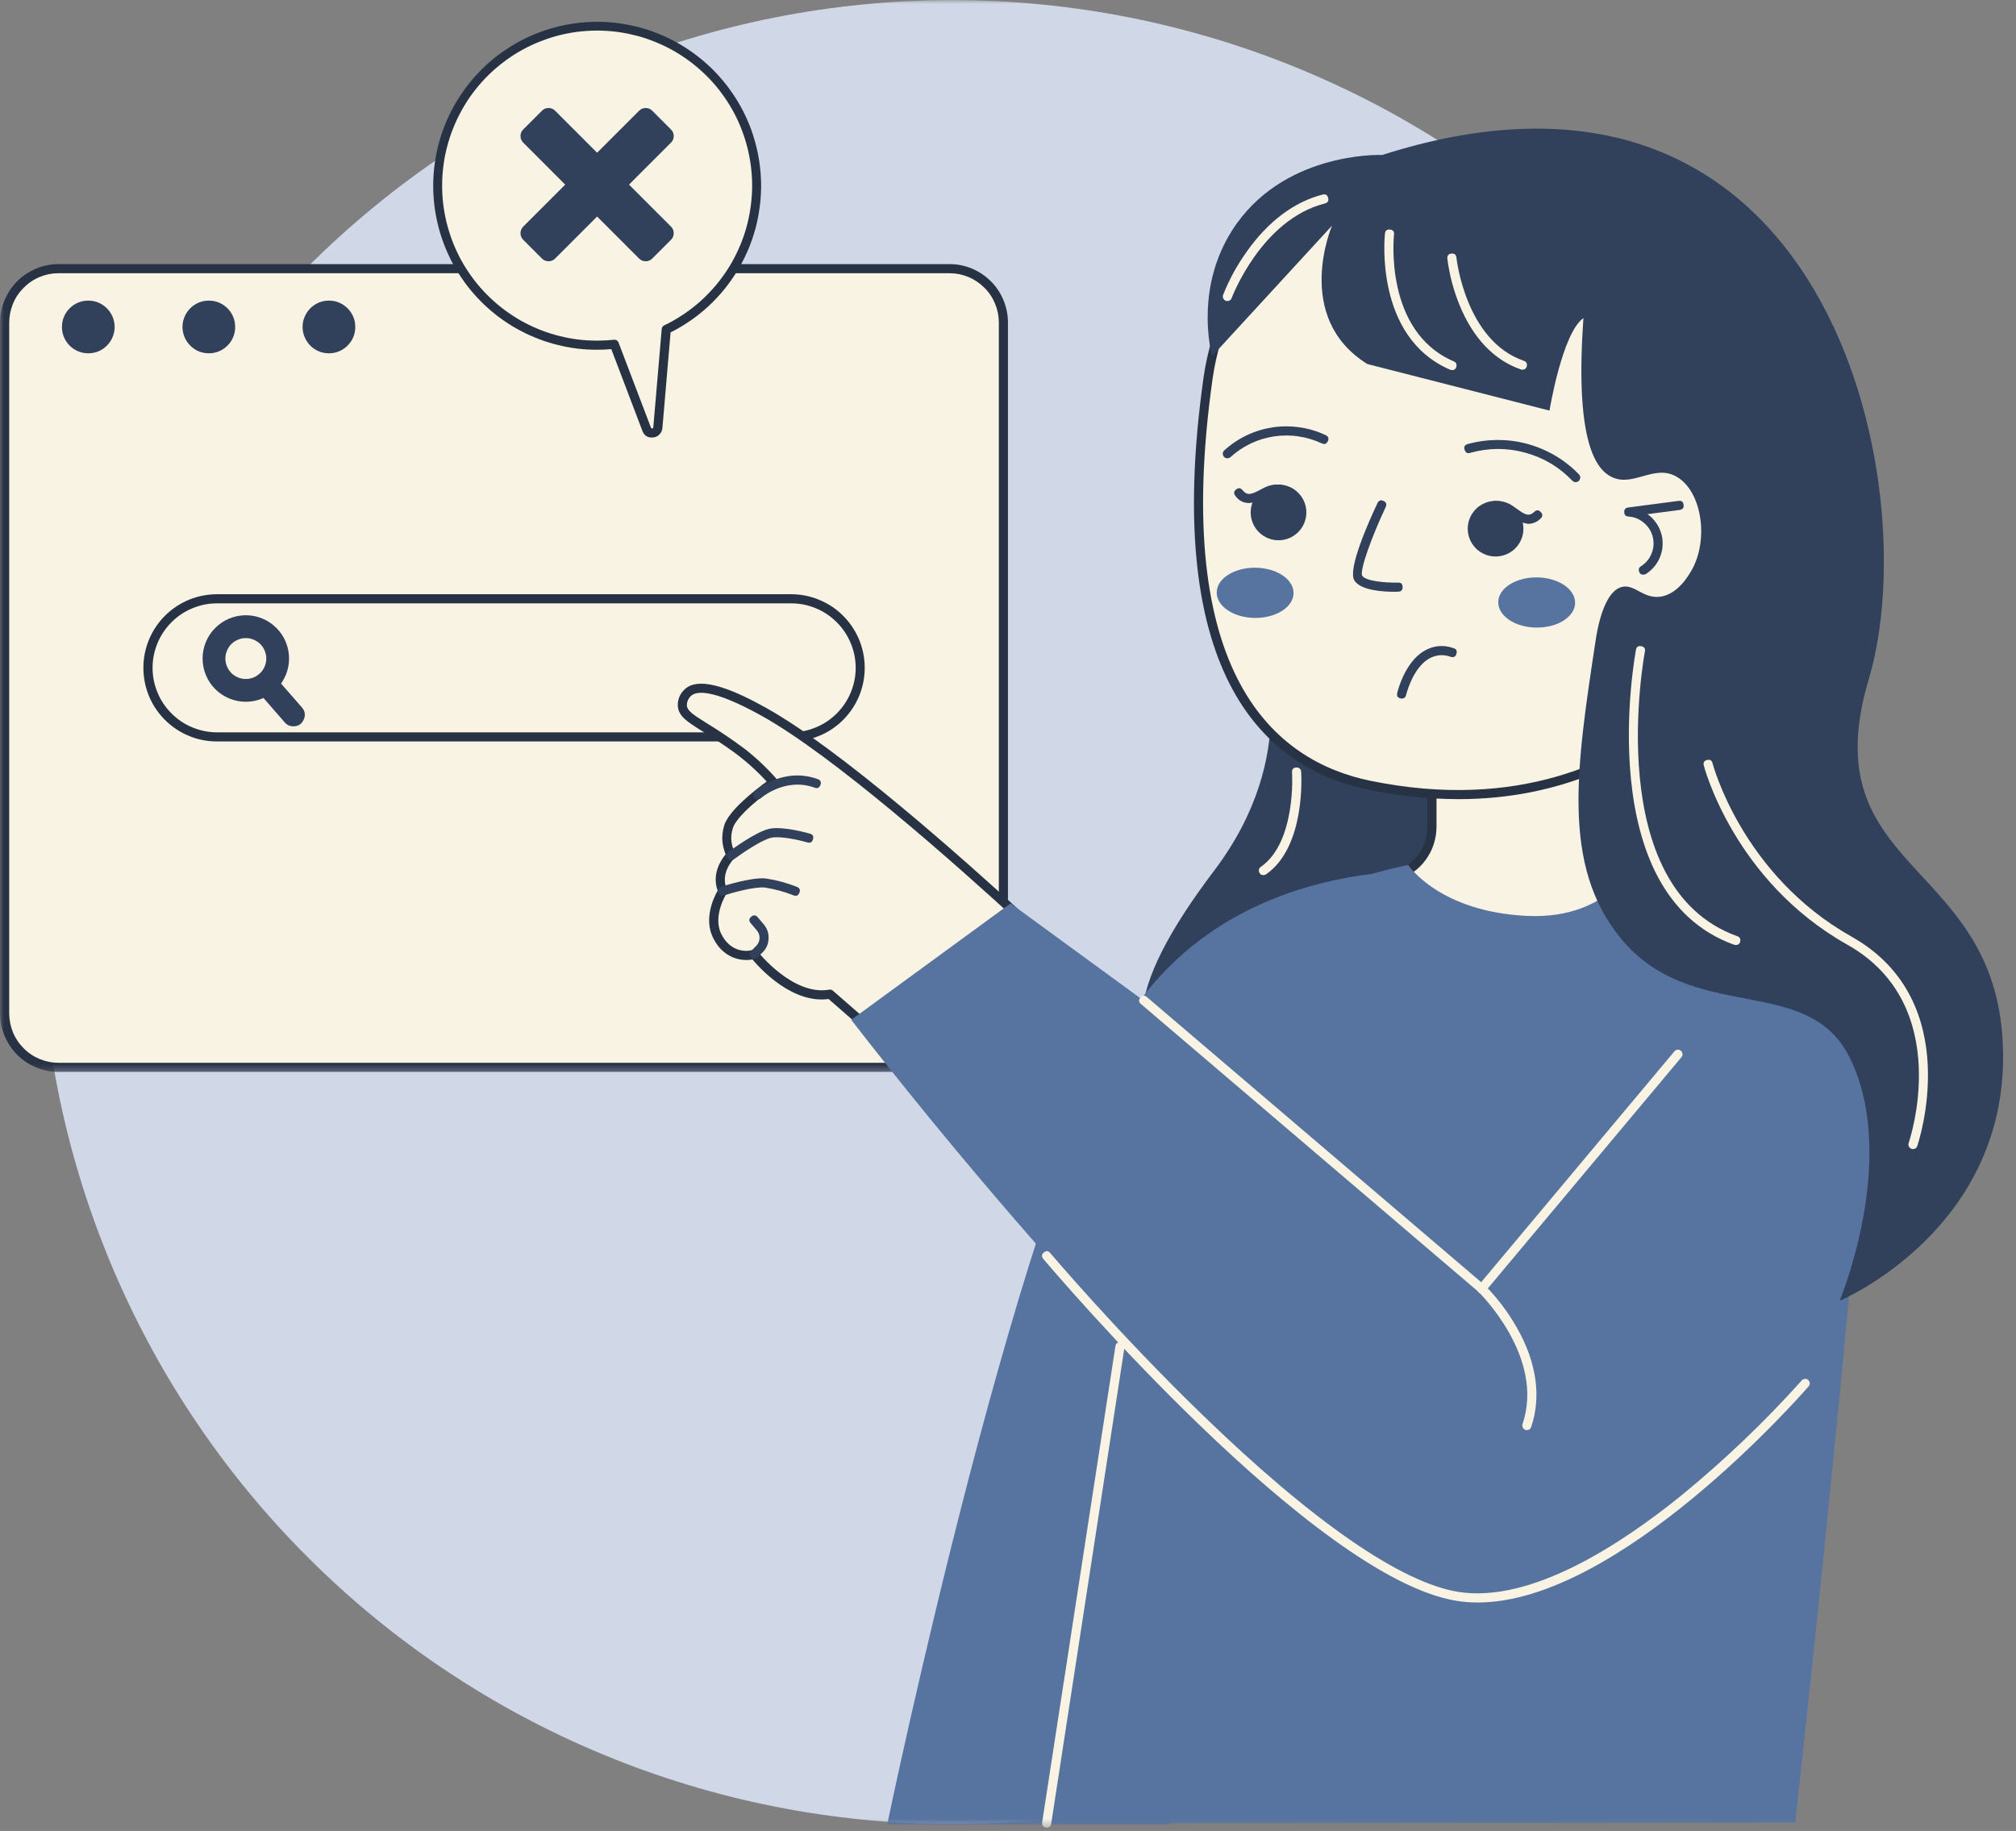 <svg width="251" height="228" viewBox="0 0 251 228" fill="none" xmlns="http://www.w3.org/2000/svg">
<rect x="0" y="0" width="251" height="228" fill="#808080" stroke="none"/>
<mask id="mask0_864_2491" style="mask-type:luminance" maskUnits="userSpaceOnUse" x="3" y="0" width="231" height="228">
<path d="M3.547 0H233.808V227.61H3.547V0Z" fill="white"/>
</mask>
<g mask="url(#mask0_864_2491)">
<path d="M118.541 0.011C122.266 0.011 125.972 0.187 129.667 0.558C133.373 0.92 137.049 1.467 140.695 2.191C144.342 2.914 147.94 3.824 151.499 4.899C155.057 5.974 158.548 7.226 161.989 8.653C165.421 10.081 168.784 11.665 172.059 13.415C175.334 15.174 178.521 17.081 181.611 19.144C184.7 21.216 187.692 23.426 190.566 25.792C193.431 28.148 196.188 30.641 198.818 33.271C201.448 35.901 203.941 38.658 206.297 41.532C208.653 44.406 210.872 47.388 212.935 50.478C214.998 53.577 216.904 56.764 218.664 60.039C220.414 63.324 221.998 66.678 223.426 70.109C224.843 73.55 226.095 77.051 227.18 80.609C228.255 84.168 229.155 87.766 229.888 91.422C230.611 95.069 231.159 98.745 231.521 102.44C231.882 106.146 232.068 109.851 232.068 113.576C232.068 117.291 231.882 121.006 231.521 124.702C231.159 128.407 230.611 132.083 229.888 135.73C229.155 139.377 228.255 142.984 227.18 146.543C226.095 150.102 224.843 153.592 223.426 157.033C221.998 160.465 220.414 163.828 218.664 167.103C216.904 170.388 214.998 173.575 212.935 176.665C210.872 179.754 208.653 182.746 206.297 185.62C203.941 188.494 201.448 191.242 198.818 193.872C196.188 196.501 193.431 199.004 190.566 201.36C187.692 203.717 184.7 205.936 181.611 207.999C178.521 210.062 175.334 211.978 172.059 213.728C168.784 215.478 165.421 217.071 161.989 218.489C158.548 219.916 155.057 221.168 151.499 222.243C147.94 223.329 144.342 224.228 140.695 224.951C137.049 225.685 133.373 226.222 129.667 226.594C125.972 226.956 122.266 227.141 118.541 227.141C114.826 227.141 111.121 226.956 107.416 226.594C103.72 226.222 100.044 225.685 96.397 224.951C92.751 224.228 89.153 223.329 85.594 222.243C82.035 221.168 78.535 219.916 75.104 218.489C71.662 217.071 68.309 215.478 65.034 213.728C61.749 211.978 58.571 210.062 55.472 207.999C52.383 205.936 49.401 203.717 46.526 201.36C43.652 199.004 40.905 196.501 38.275 193.872C35.645 191.242 33.152 188.494 30.796 185.62C28.43 182.746 26.22 179.754 24.157 176.665C22.085 173.575 20.178 170.388 18.428 167.103C16.678 163.828 15.085 160.465 13.667 157.033C12.24 153.592 10.988 150.102 9.913 146.543C8.828 142.984 7.928 139.377 7.205 135.73C6.481 132.083 5.934 128.407 5.572 124.702C5.2 121.006 5.024 117.291 5.024 113.576C5.024 109.851 5.2 106.146 5.572 102.44C5.934 98.745 6.481 95.069 7.205 91.422C7.928 87.766 8.828 84.168 9.913 80.609C10.988 77.051 12.24 73.55 13.667 70.109C15.085 66.678 16.678 63.324 18.428 60.039C20.178 56.764 22.085 53.577 24.157 50.478C26.22 47.388 28.43 44.406 30.796 41.532C33.152 38.658 35.645 35.901 38.275 33.271C40.905 30.641 43.652 28.148 46.526 25.792C49.401 23.426 52.383 21.216 55.472 19.144C58.571 17.081 61.749 15.174 65.034 13.415C68.309 11.665 71.662 10.081 75.104 8.653C78.535 7.226 82.035 5.974 85.594 4.899C89.153 3.824 92.751 2.914 96.397 2.191C100.044 1.467 103.72 0.92 107.416 0.558C111.121 0.187 114.826 0.011 118.541 0.011Z" fill="#D0D8E7"/>
</g>
<mask id="mask1_864_2491" style="mask-type:luminance" maskUnits="userSpaceOnUse" x="0" y="31" width="127" height="103">
<path d="M0 31.053H126.188V133.668H0V31.053Z" fill="white"/>
</mask>
<g mask="url(#mask1_864_2491)">
<path d="M118.241 132.877H7.305C6.415 132.877 5.565 132.71 4.743 132.368C3.922 132.026 3.199 131.537 2.563 130.912C1.938 130.286 1.449 129.553 1.116 128.731C0.774 127.91 0.598 127.06 0.598 126.17V40.136C0.598 39.246 0.774 38.386 1.116 37.564C1.449 36.743 1.938 36.02 2.563 35.384C3.199 34.758 3.922 34.27 4.743 33.927C5.565 33.595 6.415 33.419 7.305 33.419H118.241C119.13 33.419 119.991 33.595 120.812 33.927C121.633 34.27 122.357 34.758 122.982 35.384C123.618 36.02 124.097 36.743 124.439 37.564C124.781 38.386 124.948 39.246 124.948 40.136V126.17C124.948 127.06 124.781 127.91 124.439 128.731C124.097 129.553 123.618 130.286 122.982 130.912C122.357 131.537 121.633 132.026 120.812 132.368C119.991 132.71 119.13 132.877 118.241 132.877Z" fill="#F8F3E3"/>
<path d="M118.22 133.48H7.284C6.326 133.48 5.397 133.295 4.508 132.923C3.618 132.552 2.826 132.034 2.142 131.349C1.467 130.665 0.939 129.883 0.568 128.983C0.196 128.094 0.01 127.165 0.01 126.207V40.172C0.01 39.204 0.196 38.276 0.568 37.386C0.939 36.496 1.467 35.704 2.142 35.02C2.826 34.345 3.618 33.818 4.508 33.446C5.397 33.074 6.326 32.889 7.284 32.889H118.22C119.188 32.889 120.117 33.074 121.006 33.446C121.896 33.818 122.678 34.345 123.363 35.02C124.047 35.704 124.575 36.496 124.937 37.386C125.308 38.276 125.494 39.204 125.494 40.172V126.207C125.494 127.165 125.308 128.094 124.937 128.983C124.575 129.883 124.047 130.665 123.363 131.349C122.678 132.034 121.896 132.552 121.006 132.923C120.117 133.295 119.188 133.48 118.22 133.48ZM7.284 34.023C6.473 34.023 5.691 34.179 4.938 34.492C4.185 34.805 3.52 35.255 2.953 35.831C2.376 36.398 1.926 37.063 1.614 37.816C1.311 38.569 1.154 39.351 1.144 40.172V126.207C1.154 127.018 1.311 127.8 1.614 128.553C1.926 129.306 2.376 129.971 2.953 130.547C3.52 131.124 4.185 131.564 4.938 131.877C5.691 132.19 6.473 132.346 7.284 132.346H118.22C119.032 132.346 119.814 132.19 120.566 131.877C121.319 131.564 121.984 131.124 122.561 130.547C123.138 129.971 123.578 129.306 123.891 128.553C124.203 127.8 124.36 127.018 124.36 126.207V40.172C124.36 39.351 124.203 38.569 123.891 37.816C123.578 37.063 123.138 36.398 122.561 35.831C121.984 35.255 121.319 34.805 120.566 34.492C119.814 34.179 119.032 34.023 118.22 34.023H7.284Z" fill="#283245"/>
</g>
<path d="M44.234 40.719C44.234 41.15 44.156 41.57 43.99 41.971C43.823 42.372 43.579 42.724 43.276 43.037C42.963 43.34 42.611 43.584 42.21 43.75C41.809 43.916 41.389 43.995 40.959 43.995C40.519 43.995 40.098 43.916 39.698 43.75C39.297 43.584 38.945 43.34 38.632 43.037C38.329 42.724 38.094 42.372 37.928 41.971C37.752 41.57 37.674 41.15 37.674 40.719C37.674 40.28 37.752 39.859 37.928 39.458C38.094 39.057 38.329 38.706 38.632 38.393C38.945 38.09 39.297 37.845 39.698 37.679C40.098 37.513 40.519 37.435 40.959 37.435C41.389 37.435 41.809 37.513 42.21 37.679C42.611 37.845 42.963 38.09 43.276 38.393C43.579 38.706 43.823 39.057 43.99 39.458C44.156 39.859 44.234 40.28 44.234 40.719Z" fill="#31405B"/>
<path d="M29.28 40.719C29.28 41.15 29.202 41.57 29.035 41.971C28.869 42.372 28.635 42.724 28.322 43.037C28.019 43.34 27.657 43.584 27.256 43.75C26.855 43.916 26.435 43.995 26.005 43.995C25.565 43.995 25.154 43.916 24.744 43.75C24.343 43.584 23.991 43.34 23.688 43.037C23.375 42.724 23.14 42.372 22.974 41.971C22.808 41.57 22.72 41.15 22.72 40.719C22.72 40.28 22.808 39.859 22.974 39.458C23.14 39.057 23.375 38.706 23.688 38.393C23.991 38.09 24.343 37.845 24.744 37.679C25.154 37.513 25.565 37.435 26.005 37.435C26.435 37.435 26.855 37.513 27.256 37.679C27.657 37.845 28.019 38.09 28.322 38.393C28.635 38.706 28.869 39.057 29.035 39.458C29.202 39.859 29.28 40.28 29.28 40.719Z" fill="#31405B"/>
<path d="M14.274 40.719C14.274 41.15 14.186 41.57 14.02 41.971C13.854 42.372 13.619 42.724 13.306 43.037C13.003 43.34 12.651 43.584 12.25 43.75C11.84 43.916 11.429 43.995 10.989 43.995C10.559 43.995 10.139 43.916 9.738 43.75C9.337 43.584 8.975 43.34 8.672 43.037C8.359 42.724 8.124 42.372 7.958 41.971C7.792 41.57 7.714 41.15 7.714 40.719C7.714 40.28 7.792 39.859 7.958 39.458C8.124 39.057 8.359 38.706 8.672 38.393C8.975 38.09 9.337 37.845 9.738 37.679C10.139 37.513 10.559 37.435 10.989 37.435C11.429 37.435 11.84 37.513 12.25 37.679C12.651 37.845 13.003 38.09 13.306 38.393C13.619 38.706 13.854 39.057 14.02 39.458C14.186 39.859 14.274 40.28 14.274 40.719Z" fill="#31405B"/>
<path d="M98.525 91.755H27.038C25.894 91.755 24.799 91.54 23.753 91.1C22.697 90.66 21.768 90.044 20.957 89.232C20.155 88.431 19.529 87.502 19.099 86.446C18.659 85.39 18.444 84.295 18.444 83.161C18.444 82.017 18.659 80.922 19.099 79.866C19.529 78.811 20.155 77.882 20.957 77.08C21.768 76.269 22.697 75.653 23.753 75.213C24.799 74.773 25.894 74.558 27.038 74.558H98.525C99.659 74.558 100.754 74.773 101.81 75.213C102.866 75.653 103.795 76.269 104.596 77.08C105.408 77.882 106.024 78.811 106.464 79.866C106.894 80.922 107.119 82.017 107.119 83.161C107.119 84.295 106.894 85.39 106.464 86.446C106.024 87.502 105.408 88.431 104.596 89.232C103.795 90.044 102.866 90.66 101.81 91.1C100.754 91.54 99.659 91.755 98.525 91.755Z" fill="#F8F3E3"/>
<path d="M98.509 92.329H27.022C25.81 92.329 24.637 92.104 23.512 91.635C22.388 91.166 21.401 90.511 20.54 89.65C19.68 88.79 19.015 87.793 18.546 86.678C18.086 85.554 17.852 84.381 17.852 83.168C17.852 81.947 18.086 80.783 18.546 79.659C19.015 78.534 19.68 77.537 20.54 76.677C21.401 75.817 22.388 75.162 23.512 74.692C24.637 74.233 25.81 73.998 27.022 73.998H98.509C99.721 73.998 100.885 74.233 102.009 74.702C103.133 75.162 104.121 75.826 104.981 76.687C105.832 77.547 106.497 78.534 106.966 79.659C107.425 80.783 107.66 81.947 107.66 83.168C107.66 84.381 107.425 85.544 106.966 86.669C106.497 87.793 105.832 88.78 104.981 89.641C104.121 90.501 103.133 91.166 102.009 91.625C100.885 92.095 99.721 92.329 98.509 92.329ZM27.022 75.132C25.956 75.132 24.94 75.337 23.952 75.748C22.965 76.149 22.104 76.736 21.352 77.488C20.599 78.241 20.012 79.111 19.611 80.089C19.201 81.076 18.995 82.103 18.995 83.168C18.995 84.234 19.201 85.251 19.611 86.238C20.012 87.226 20.599 88.086 21.352 88.839C22.104 89.592 22.965 90.178 23.952 90.579C24.94 90.99 25.956 91.195 27.022 91.195H98.509C99.565 91.195 100.592 90.99 101.579 90.579C102.557 90.178 103.427 89.592 104.18 88.839C104.932 88.086 105.509 87.226 105.92 86.238C106.33 85.251 106.536 84.234 106.536 83.168C106.536 82.103 106.33 81.076 105.92 80.089C105.509 79.111 104.932 78.241 104.18 77.488C103.427 76.736 102.557 76.149 101.579 75.748C100.592 75.337 99.565 75.132 98.509 75.132H27.022Z" fill="#283245"/>
<path d="M30.611 87.389C29.897 87.389 29.203 87.252 28.548 86.978C27.883 86.705 27.306 86.314 26.798 85.815C26.289 85.307 25.908 84.73 25.634 84.065C25.36 83.41 25.224 82.716 25.224 82.002C25.224 81.288 25.36 80.604 25.634 79.939C25.908 79.284 26.289 78.698 26.798 78.199C27.306 77.691 27.883 77.3 28.548 77.026C29.203 76.752 29.897 76.615 30.611 76.615C31.324 76.615 32.009 76.752 32.664 77.026C33.328 77.3 33.905 77.691 34.414 78.199C34.922 78.698 35.303 79.284 35.577 79.939C35.851 80.604 35.988 81.288 35.988 82.002C35.988 82.716 35.851 83.4 35.577 84.065C35.303 84.72 34.912 85.307 34.414 85.815C33.905 86.314 33.328 86.705 32.664 86.978C32.009 87.252 31.324 87.389 30.611 87.389ZM30.611 79.46C30.268 79.46 29.946 79.519 29.633 79.656C29.32 79.783 29.046 79.969 28.802 80.203C28.567 80.438 28.381 80.721 28.254 81.034C28.127 81.337 28.059 81.67 28.059 82.002C28.059 82.344 28.127 82.667 28.254 82.98C28.381 83.293 28.567 83.566 28.802 83.811C29.046 84.046 29.32 84.231 29.633 84.358C29.946 84.485 30.268 84.554 30.611 84.554C30.943 84.554 31.266 84.485 31.578 84.358C31.891 84.231 32.165 84.046 32.41 83.811C32.644 83.566 32.83 83.293 32.957 82.98C33.084 82.667 33.153 82.344 33.153 82.002C33.153 81.67 33.084 81.337 32.957 81.034C32.83 80.721 32.644 80.438 32.41 80.203C32.165 79.969 31.891 79.783 31.578 79.656C31.266 79.519 30.943 79.46 30.611 79.46Z" fill="#31405B"/>
<path d="M36.517 90.445C36.087 90.445 35.726 90.279 35.452 89.957L32.03 86.026C31.766 85.733 31.659 85.391 31.678 85C31.707 84.609 31.874 84.286 32.167 84.032C32.46 83.768 32.802 83.66 33.193 83.68C33.584 83.709 33.907 83.866 34.161 84.169L37.583 88.089C37.984 88.549 38.062 89.057 37.808 89.614C37.554 90.172 37.124 90.445 36.517 90.445Z" fill="#31405B"/>
<path d="M82.958 41.097L81.912 53.328C81.883 53.709 81.678 53.924 81.296 53.983C80.915 54.032 80.651 53.885 80.514 53.523L76.496 42.945C75.675 43.023 74.863 43.062 74.042 43.053C73.221 43.043 72.409 42.974 71.598 42.857C70.787 42.74 69.985 42.583 69.193 42.368C68.401 42.153 67.629 41.889 66.866 41.576C66.103 41.273 65.37 40.912 64.656 40.511C63.943 40.11 63.258 39.67 62.594 39.181C61.939 38.692 61.313 38.164 60.717 37.607C60.12 37.04 59.563 36.444 59.045 35.808C58.526 35.173 58.047 34.508 57.608 33.814C57.167 33.12 56.776 32.406 56.425 31.663C56.073 30.92 55.77 30.167 55.515 29.385C55.261 28.603 55.056 27.811 54.899 27.009C54.743 26.208 54.635 25.396 54.587 24.575C54.528 23.754 54.518 22.942 54.567 22.121C54.606 21.3 54.704 20.488 54.85 19.677C54.997 18.875 55.193 18.083 55.437 17.301C55.681 16.519 55.975 15.747 56.317 15.004C56.649 14.261 57.04 13.537 57.461 12.833C57.891 12.139 58.36 11.464 58.879 10.829C59.387 10.184 59.934 9.578 60.521 9.01C61.108 8.434 61.733 7.906 62.379 7.407C63.033 6.908 63.718 6.459 64.422 6.048C65.135 5.638 65.869 5.266 66.622 4.953C67.374 4.631 68.147 4.357 68.929 4.132C69.721 3.907 70.522 3.731 71.334 3.604C72.136 3.477 72.957 3.408 73.778 3.379C74.59 3.36 75.411 3.379 76.222 3.457C77.043 3.536 77.855 3.663 78.647 3.839C79.449 4.015 80.24 4.239 81.013 4.513C81.785 4.787 82.538 5.11 83.261 5.481C83.995 5.843 84.708 6.263 85.383 6.713C86.067 7.172 86.722 7.661 87.338 8.199C87.954 8.737 88.541 9.314 89.088 9.92C89.646 10.526 90.154 11.171 90.623 11.836C91.093 12.511 91.513 13.205 91.904 13.938C92.285 14.661 92.618 15.404 92.911 16.167C93.204 16.939 93.449 17.721 93.635 18.513C93.83 19.315 93.977 20.117 94.075 20.928C94.162 21.749 94.211 22.561 94.202 23.382C94.192 24.203 94.133 25.015 94.026 25.826C93.918 26.648 93.762 27.449 93.556 28.241C93.351 29.033 93.097 29.805 92.794 30.568C92.481 31.331 92.139 32.074 91.738 32.787C91.347 33.511 90.907 34.195 90.428 34.86C89.939 35.525 89.421 36.16 88.864 36.757C88.306 37.353 87.71 37.92 87.084 38.448C86.449 38.966 85.794 39.455 85.1 39.895C84.415 40.345 83.701 40.736 82.958 41.097Z" fill="#F8F3E3"/>
<path d="M81.172 54.483C80.586 54.493 80.185 54.209 79.98 53.652L76.108 43.475C75.512 43.533 74.915 43.553 74.338 43.553C73.507 43.553 72.686 43.504 71.865 43.406C71.053 43.308 70.242 43.152 69.44 42.956C68.639 42.761 67.847 42.517 67.074 42.213C66.302 41.92 65.559 41.588 64.826 41.197C64.093 40.815 63.389 40.385 62.714 39.916C62.03 39.447 61.384 38.928 60.769 38.381C60.153 37.834 59.576 37.247 59.028 36.631C58.481 36.005 57.972 35.36 57.513 34.676C57.044 33.991 56.613 33.287 56.232 32.554C55.861 31.821 55.518 31.068 55.235 30.296C54.942 29.523 54.697 28.731 54.511 27.93C54.316 27.128 54.169 26.317 54.071 25.495C53.974 24.674 53.935 23.853 53.935 23.022C53.944 22.201 53.993 21.379 54.101 20.558C54.208 19.737 54.355 18.925 54.56 18.124C54.766 17.322 55.01 16.54 55.313 15.768C55.606 14.995 55.958 14.252 56.34 13.519C56.731 12.796 57.161 12.092 57.64 11.417C58.109 10.733 58.627 10.087 59.175 9.481C59.732 8.865 60.319 8.289 60.935 7.741C61.56 7.203 62.215 6.695 62.9 6.235C63.584 5.766 64.288 5.346 65.021 4.974C65.764 4.593 66.517 4.261 67.29 3.977C68.062 3.693 68.854 3.459 69.656 3.263C70.457 3.078 71.269 2.931 72.09 2.843C72.911 2.755 73.742 2.716 74.563 2.716C75.385 2.726 76.216 2.784 77.027 2.892C77.848 2.999 78.66 3.166 79.462 3.371C80.253 3.576 81.035 3.83 81.808 4.133C82.58 4.437 83.323 4.779 84.047 5.17C84.78 5.561 85.474 6.001 86.149 6.48C86.823 6.959 87.469 7.477 88.075 8.025C88.691 8.582 89.267 9.178 89.805 9.804C90.343 10.43 90.841 11.085 91.301 11.769C91.76 12.453 92.181 13.167 92.552 13.9C92.924 14.633 93.256 15.396 93.54 16.169C93.814 16.951 94.048 17.742 94.234 18.544C94.42 19.346 94.557 20.157 94.645 20.979C94.733 21.8 94.772 22.631 94.762 23.452C94.742 24.283 94.684 25.104 94.566 25.916C94.459 26.737 94.293 27.549 94.087 28.35C93.872 29.142 93.618 29.924 93.315 30.697C93.002 31.459 92.65 32.212 92.259 32.935C91.858 33.659 91.428 34.353 90.939 35.028C90.46 35.702 89.942 36.338 89.385 36.944C88.828 37.56 88.231 38.127 87.605 38.664C86.98 39.202 86.315 39.701 85.63 40.151C84.946 40.61 84.233 41.021 83.49 41.392L82.473 53.3C82.443 53.642 82.306 53.916 82.052 54.151C81.808 54.376 81.515 54.483 81.172 54.483ZM76.489 42.301C76.743 42.301 76.919 42.428 77.017 42.673L81.045 53.251C81.075 53.33 81.124 53.359 81.212 53.349C81.29 53.339 81.339 53.29 81.339 53.212L82.385 40.982C82.404 40.767 82.512 40.61 82.707 40.512C83.411 40.18 84.096 39.799 84.751 39.368C85.415 38.948 86.041 38.489 86.647 37.99C87.254 37.491 87.82 36.954 88.358 36.387C88.896 35.819 89.404 35.223 89.864 34.588C90.333 33.962 90.754 33.307 91.145 32.623C91.526 31.938 91.868 31.234 92.171 30.511C92.474 29.787 92.728 29.054 92.934 28.301C93.149 27.549 93.305 26.776 93.422 26.004C93.54 25.231 93.608 24.449 93.638 23.667C93.657 22.885 93.638 22.103 93.559 21.321C93.491 20.548 93.364 19.776 93.198 19.004C93.031 18.241 92.826 17.488 92.562 16.755C92.308 16.012 92.005 15.289 91.663 14.585C91.311 13.881 90.93 13.206 90.499 12.551C90.069 11.896 89.6 11.27 89.101 10.664C88.593 10.068 88.055 9.501 87.478 8.973C86.901 8.435 86.305 7.946 85.67 7.487C85.034 7.027 84.379 6.607 83.695 6.226C83.001 5.844 82.297 5.512 81.573 5.219C80.85 4.925 80.107 4.671 79.354 4.466C78.591 4.27 77.829 4.114 77.056 3.997C76.274 3.889 75.502 3.83 74.72 3.811C73.938 3.801 73.156 3.83 72.373 3.909C71.591 3.987 70.829 4.114 70.056 4.29C69.294 4.466 68.551 4.681 67.808 4.955C67.074 5.219 66.361 5.522 65.657 5.874C64.963 6.226 64.278 6.626 63.633 7.057C62.978 7.497 62.362 7.966 61.766 8.474C61.169 8.983 60.612 9.53 60.084 10.107C59.556 10.684 59.067 11.3 58.608 11.935C58.158 12.571 57.748 13.236 57.376 13.93C57.004 14.614 56.672 15.328 56.389 16.051C56.095 16.784 55.861 17.527 55.665 18.28C55.46 19.043 55.313 19.805 55.215 20.587C55.108 21.36 55.059 22.142 55.049 22.924C55.039 23.706 55.078 24.488 55.166 25.27C55.254 26.043 55.391 26.815 55.567 27.578C55.753 28.34 55.978 29.093 56.252 29.826C56.516 30.56 56.838 31.273 57.19 31.968C57.552 32.662 57.953 33.336 58.393 33.981C58.833 34.627 59.312 35.252 59.83 35.839C60.348 36.426 60.896 36.983 61.482 37.501C62.059 38.029 62.675 38.508 63.32 38.958C63.956 39.407 64.63 39.818 65.315 40.18C66.009 40.542 66.722 40.874 67.456 41.148C68.189 41.431 68.932 41.666 69.695 41.852C70.447 42.038 71.22 42.184 71.992 42.282C72.774 42.37 73.556 42.419 74.338 42.419C75.033 42.419 75.727 42.38 76.421 42.311C76.441 42.301 76.46 42.301 76.489 42.301Z" fill="#283245"/>
<path d="M65.147 16.12L67.474 13.793C67.699 13.559 67.972 13.451 68.295 13.451C68.618 13.451 68.891 13.559 69.116 13.793L83.537 28.214C83.771 28.448 83.879 28.722 83.879 29.045C83.879 29.358 83.771 29.631 83.537 29.866L81.21 32.193C80.985 32.418 80.711 32.535 80.389 32.535C80.076 32.535 79.792 32.418 79.567 32.193L65.147 17.763C64.922 17.538 64.805 17.264 64.805 16.941C64.805 16.619 64.922 16.345 65.147 16.12Z" fill="#31405B"/>
<path d="M81.21 13.793L83.537 16.12C83.771 16.345 83.879 16.619 83.879 16.941C83.879 17.264 83.771 17.538 83.537 17.763L69.116 32.193C68.891 32.418 68.618 32.535 68.295 32.535C67.972 32.535 67.699 32.418 67.474 32.193L65.147 29.866C64.922 29.631 64.805 29.358 64.805 29.045C64.805 28.722 64.922 28.448 65.147 28.214L79.567 13.793C79.792 13.559 80.066 13.451 80.389 13.451C80.711 13.451 80.985 13.559 81.21 13.793Z" fill="#31405B"/>
<path d="M157.041 80.739C157.041 80.739 162.203 93.83 151.175 108.407C140.157 122.984 138.27 132.458 151.175 136.456C164.08 140.465 181.493 136.456 181.493 136.456L190.096 114.087L180.769 72.83L157.041 80.739Z" fill="#31405B"/>
<mask id="mask2_864_2491" style="mask-type:luminance" maskUnits="userSpaceOnUse" x="108" y="106" width="74" height="122">
<path d="M108.678 106.139H181.26V227.613H108.678V106.139Z" fill="white"/>
</mask>
<g mask="url(#mask2_864_2491)">
<path d="M180.772 108.584C180.772 108.584 155.47 105.66 141.539 125.126C127.607 144.591 110.458 227.204 110.458 227.204H145.615L180.772 108.584Z" fill="#5774A0"/>
</g>
<path d="M131.27 224.418C133.205 206.664 136.08 185.624 140.479 162.073C146.199 131.501 149.347 124.159 156.493 118.097C161.245 114.069 167.228 111.058 173.72 109.054C174.375 108.858 174.981 108.565 175.548 108.174C176.105 107.783 176.594 107.314 177.005 106.766C177.415 106.219 177.728 105.612 177.943 104.967C178.168 104.322 178.276 103.647 178.276 102.963V86.382H201.515V101.154C201.515 101.917 201.642 102.66 201.896 103.383C202.15 104.107 202.512 104.772 202.981 105.368C203.46 105.964 204.018 106.473 204.663 106.883C205.308 107.294 206.002 107.587 206.745 107.763C213.071 109.318 218.614 112.026 222.564 115.937C234.286 127.522 229.779 149.07 227.374 162.786C225.38 174.186 222.593 177.481 220.931 189.819C219.406 201.424 219.817 212.96 222.173 224.428L131.27 224.418Z" fill="#F8F3E3"/>
<path d="M222.173 225.009H131.269C131.103 225.009 130.956 224.951 130.849 224.824C130.731 224.696 130.692 224.55 130.702 224.384C132.961 203.618 136.07 182.618 139.922 161.989C145.103 134.302 148.007 124.574 156.131 117.691C160.717 113.8 166.739 110.632 173.553 108.54C174.775 108.178 175.782 107.484 176.545 106.458C177.317 105.431 177.708 104.268 177.708 102.987V86.406C177.708 86.034 177.894 85.839 178.275 85.839H201.515C201.886 85.839 202.082 86.034 202.082 86.406V101.178C202.082 101.882 202.199 102.567 202.434 103.222C202.658 103.887 202.991 104.493 203.431 105.04C203.861 105.588 204.379 106.057 204.966 106.428C205.562 106.81 206.198 107.074 206.882 107.24C213.559 108.882 219.122 111.757 222.965 115.55C234.345 126.793 230.698 147.314 228.293 160.894L227.931 162.908C227.188 167.063 226.171 171.14 224.871 175.158C223.287 179.968 222.163 184.896 221.498 189.921C219.973 201.457 220.384 212.935 222.72 224.335C222.759 224.511 222.72 224.667 222.613 224.804C222.495 224.941 222.349 225.009 222.173 225.009ZM131.905 223.875H221.479C219.23 212.573 218.858 201.203 220.374 189.765C221.048 184.681 222.182 179.695 223.786 174.826C225.067 170.856 226.083 166.819 226.817 162.713L227.169 160.699C229.535 147.353 233.123 127.184 222.163 116.362C218.467 112.705 213.09 109.938 206.608 108.345C205.797 108.149 205.054 107.827 204.35 107.387C203.656 106.937 203.05 106.389 202.531 105.744C202.023 105.089 201.632 104.375 201.358 103.593C201.084 102.811 200.948 102.009 200.938 101.178V86.973H178.852V102.987C178.842 103.73 178.725 104.463 178.49 105.167C178.256 105.881 177.914 106.526 177.464 107.132C177.024 107.729 176.486 108.237 175.88 108.667C175.264 109.088 174.599 109.41 173.886 109.625C167.228 111.669 161.342 114.758 156.865 118.551C149.014 125.219 146.159 134.81 141.046 162.194C137.223 182.588 134.153 203.344 131.905 223.875Z" fill="#283245"/>
<path d="M224.739 57.087C224.72 55.65 224.622 54.223 224.436 52.795C224.25 51.368 223.977 49.96 223.635 48.572C223.283 47.184 222.862 45.815 222.354 44.466C221.845 43.126 221.269 41.816 220.614 40.535C219.949 39.264 219.225 38.033 218.424 36.84C217.622 35.647 216.762 34.503 215.833 33.408C214.894 32.323 213.907 31.287 212.861 30.309C211.805 29.331 210.7 28.412 209.546 27.562C208.393 26.711 207.19 25.929 205.949 25.225C204.697 24.512 203.416 23.876 202.097 23.309C200.777 22.742 199.428 22.263 198.049 21.852C196.68 21.442 195.282 21.119 193.865 20.875C192.457 20.63 191.029 20.464 189.602 20.376C188.165 20.298 186.737 20.298 185.3 20.376C183.873 20.464 182.445 20.63 181.038 20.875C179.62 21.129 178.222 21.451 176.853 21.862C175.211 22.009 173.598 22.292 172.014 22.713C170.42 23.133 168.875 23.69 167.38 24.365C165.884 25.049 164.447 25.851 163.088 26.77C161.719 27.689 160.448 28.715 159.255 29.85C158.062 30.984 156.977 32.206 155.99 33.526C155.002 34.846 154.132 36.234 153.379 37.7C152.627 39.157 152.001 40.672 151.502 42.246C151.013 43.811 150.642 45.414 150.417 47.037C147.631 66.756 148.305 93.192 170.498 97.739C206.643 105.149 220.252 75.36 220.252 75.36C223.351 69.66 224.837 63.569 224.739 57.087Z" fill="#F8F3E3"/>
<path d="M181.584 99.515C177.81 99.505 174.075 99.105 170.38 98.332C158.061 95.81 144.511 84.85 149.849 46.995C150.083 45.333 150.445 43.71 150.944 42.107C151.442 40.503 152.078 38.959 152.84 37.473C153.603 35.977 154.483 34.559 155.49 33.21C156.487 31.871 157.602 30.619 158.814 29.465C160.026 28.302 161.326 27.256 162.715 26.317C164.103 25.379 165.56 24.567 167.085 23.873C168.61 23.189 170.184 22.622 171.807 22.201C173.43 21.771 175.072 21.488 176.744 21.341C178.524 20.813 180.342 20.422 182.18 20.158C184.018 19.904 185.866 19.777 187.723 19.787C189.581 19.806 191.429 19.953 193.267 20.236C195.105 20.52 196.914 20.94 198.683 21.488C200.462 22.045 202.193 22.72 203.865 23.531C205.537 24.333 207.15 25.262 208.685 26.298C210.22 27.344 211.676 28.498 213.045 29.749C214.414 31.01 215.685 32.359 216.858 33.806C218.031 35.243 219.087 36.769 220.035 38.372C220.984 39.966 221.805 41.628 222.509 43.348C223.213 45.069 223.78 46.839 224.22 48.647C224.67 50.446 224.973 52.274 225.149 54.132C225.325 55.98 225.354 57.837 225.256 59.695C225.158 61.553 224.924 63.391 224.552 65.209C224.181 67.037 223.672 68.817 223.047 70.567C222.411 72.317 221.649 74.008 220.769 75.641C217.933 81.174 214.111 85.896 209.291 89.807C203.523 94.558 194.42 99.515 181.584 99.515ZM187.469 20.921C187.293 20.921 187.108 20.921 186.932 20.93C183.559 20.979 180.244 21.478 177.008 22.446C176.979 22.456 176.94 22.456 176.901 22.465C175.288 22.602 173.704 22.876 172.139 23.287C170.585 23.697 169.06 24.225 167.593 24.89C166.117 25.555 164.719 26.337 163.38 27.246C162.04 28.146 160.779 29.153 159.616 30.267C158.442 31.382 157.377 32.584 156.409 33.875C155.441 35.175 154.59 36.534 153.857 37.971C153.124 39.418 152.518 40.904 152.029 42.439C151.55 43.984 151.198 45.558 150.973 47.151C145.752 84.136 158.775 94.793 170.614 97.227C189.034 101.001 201.401 94.813 208.528 88.956C213.211 85.134 216.946 80.539 219.732 75.181C219.732 75.162 219.742 75.142 219.752 75.122C222.792 69.511 224.259 63.508 224.171 57.124C224.132 54.738 223.868 52.372 223.379 50.036C222.88 47.699 222.167 45.431 221.228 43.231C220.29 41.041 219.146 38.949 217.806 36.974C216.457 34.999 214.942 33.181 213.241 31.499C211.539 29.817 209.692 28.322 207.697 27.012C205.703 25.692 203.601 24.577 201.391 23.668C199.182 22.768 196.914 22.084 194.567 21.615C192.221 21.155 189.855 20.921 187.469 20.921Z" fill="#283245"/>
<mask id="mask3_864_2491" style="mask-type:luminance" maskUnits="userSpaceOnUse" x="128" y="106" width="106" height="122">
<path d="M128.699 106.139H233.818V227.613H128.699V106.139Z" fill="white"/>
</mask>
<g mask="url(#mask3_864_2491)">
<path d="M175.331 107.717C175.331 107.717 179.154 113.525 190.094 114.052C201.044 114.58 204.075 106.485 204.075 106.485C204.075 106.485 223.52 107.835 230.335 121.229C233.004 126.479 232.73 131.582 232.554 133.928C231.43 149.395 228.36 182.831 223.52 226.963L130.319 227.061C132.803 206.794 136.831 173.885 137.437 168.929C140.731 141.935 142.306 128.893 152.913 118.804C160.295 111.775 169.113 108.978 175.331 107.717Z" fill="#5774A0"/>
</g>
<path d="M127.773 114.972C121.916 109.575 104.905 94.147 95.089 88.692C93.398 87.763 87.591 84.537 85.665 86.307C85.186 86.756 84.951 87.314 84.97 87.978C85.049 88.985 86.085 89.582 87.698 90.608C87.698 90.608 90.523 92.319 92.479 93.854C93.867 94.949 95.148 96.161 96.311 97.491C96.311 97.491 91.218 101.011 90.69 103.113C90.328 104.305 90.445 105.449 91.042 106.544C91.042 106.544 88.93 108.568 89.986 111.032C89.986 111.032 88.05 114.023 89.282 116.575C90.514 119.127 92.841 119.254 93.897 118.902C93.897 118.902 98.423 124.748 103.351 123.868L110.292 129.94C113.215 129.49 115.943 128.493 118.455 126.929C120.645 125.53 122.542 123.8 124.136 121.747C125.739 119.694 126.951 117.435 127.773 114.972Z" fill="#F8F3E3"/>
<path d="M110.28 130.435C110.143 130.435 110.016 130.386 109.909 130.298L103.163 124.403C98.666 125.009 94.686 120.668 93.68 119.476C92.233 119.759 89.984 119.28 88.762 116.748C87.608 114.372 88.879 111.733 89.348 110.911C88.605 108.819 89.769 107.079 90.346 106.385C89.876 105.251 89.798 104.097 90.13 102.914C90.6 101.008 94.061 98.339 95.459 97.322C94.432 96.207 93.318 95.171 92.125 94.233C90.209 92.737 87.422 91.045 87.393 91.026L87.11 90.85C85.594 89.882 84.489 89.188 84.392 87.946C84.353 87.105 84.646 86.392 85.272 85.815C87.266 83.987 91.978 86.255 95.351 88.132C104.473 93.196 119.813 106.815 128.152 114.48C128.328 114.646 128.377 114.851 128.299 115.086C127.448 117.608 126.207 119.925 124.574 122.027C122.931 124.139 120.986 125.909 118.747 127.346C116.166 128.949 113.37 129.976 110.368 130.426C110.339 130.435 110.31 130.435 110.28 130.435ZM103.339 123.23C103.476 123.23 103.603 123.279 103.71 123.377L110.456 129.262C113.213 128.812 115.775 127.854 118.151 126.378C122.433 123.631 125.415 119.867 127.106 115.066C118.747 107.392 103.72 94.076 94.794 89.119C88.586 85.668 86.65 86.088 86.044 86.646C85.692 86.978 85.516 87.379 85.516 87.858C85.575 88.503 86.269 88.973 87.716 89.882L87.99 90.058C89.661 91.075 91.265 92.16 92.819 93.333C94.237 94.448 95.537 95.689 96.73 97.048C96.837 97.175 96.886 97.322 96.867 97.488C96.847 97.654 96.769 97.791 96.622 97.889C95.254 98.828 91.617 101.624 91.225 103.188C90.913 104.214 91.001 105.212 91.499 106.17C91.675 106.424 91.646 106.668 91.421 106.883C91.353 106.962 89.612 108.673 90.492 110.735C90.57 110.921 90.561 111.097 90.453 111.273C90.434 111.293 88.713 114.03 89.779 116.259C90.922 118.625 93.005 118.527 93.709 118.293C93.963 118.205 94.168 118.273 94.335 118.488C94.374 118.537 98.715 124.041 103.241 123.24C103.27 123.24 103.3 123.23 103.339 123.23Z" fill="#283245"/>
<path d="M205.138 107.737C225.806 108.49 232.513 115.647 234.987 119.587C248.879 141.652 214.827 197.174 184.04 196.206C183.268 196.187 182.584 196.099 181.948 196.02C166.53 194.241 156.05 183.956 148.17 175.812C133.26 160.277 119.192 144.009 105.983 126.997L125.82 112.499L186.357 156.718C192.615 140.391 198.872 124.064 205.138 107.737Z" fill="#5774A0"/>
<mask id="mask4_864_2491" style="mask-type:luminance" maskUnits="userSpaceOnUse" x="148" y="13" width="103" height="151">
<path d="M148.722 13.572H250.38V163.742H148.722V13.572Z" fill="white"/>
</mask>
<g mask="url(#mask4_864_2491)">
<path d="M165.846 28.094C165.846 28.094 160.918 39.523 170.235 45.33L192.917 51.128C192.917 51.128 194.501 41.459 197.141 39.611C196.134 53.973 198.304 58.47 200.885 59.496C203.515 60.552 206.038 57.776 208.775 59.379C211.874 61.188 212.783 67.142 210.633 70.974C210.281 71.59 208.912 74.025 206.683 74.308C204.591 74.572 203.535 72.744 201.99 73.076C199.653 73.575 198.852 78.493 198.666 79.734C196.261 95.553 194.403 107.725 201.707 116.739C210.603 127.737 225.004 121.06 230.284 131.677C236.492 144.162 229.042 161.985 229.042 161.985C229.042 161.985 250.414 153.03 249.358 129.957C248.302 106.884 225.493 108.614 232.679 84.534C239.865 60.455 227.742 1.56 172.093 19.295C171.565 19.276 159.53 18.992 153.371 28.739C149.04 35.612 150.545 42.847 150.897 44.362L165.846 28.094Z" fill="#31405B"/>
</g>
<path d="M196.181 60.037C196.015 60.037 195.888 59.978 195.771 59.871C194.138 58.16 192.183 56.997 189.905 56.371C187.637 55.745 185.359 55.755 183.081 56.381C182.719 56.508 182.484 56.391 182.357 56.029C182.23 55.667 182.347 55.423 182.709 55.305C183.931 54.963 185.173 54.797 186.434 54.787C187.695 54.787 188.947 54.944 190.159 55.276C191.381 55.608 192.535 56.097 193.63 56.742C194.715 57.378 195.702 58.16 196.582 59.069C196.758 59.245 196.797 59.451 196.7 59.685C196.602 59.92 196.426 60.037 196.181 60.037Z" fill="#31405B"/>
<path d="M190.298 65.234C189.496 65.136 188.792 64.823 188.196 64.285C187.942 64.09 187.678 63.914 187.404 63.757C186.71 63.445 186.016 63.454 185.331 63.767C184.989 63.933 184.735 63.845 184.569 63.503C184.403 63.161 184.491 62.907 184.833 62.741C185.879 62.262 186.915 62.262 187.952 62.76C188.264 62.946 188.577 63.142 188.861 63.366C189.897 64.129 190.357 64.354 191.041 63.728C191.315 63.474 191.588 63.493 191.843 63.777C192.097 64.051 192.077 64.325 191.804 64.579C191.383 64.989 190.885 65.214 190.298 65.234Z" fill="#31405B"/>
<path d="M189.671 65.837C189.671 66.296 189.583 66.736 189.407 67.166C189.231 67.587 188.977 67.958 188.654 68.291C188.332 68.614 187.96 68.858 187.53 69.034C187.109 69.21 186.669 69.298 186.21 69.298C185.75 69.298 185.301 69.21 184.88 69.034C184.46 68.858 184.079 68.614 183.756 68.291C183.433 67.958 183.179 67.587 183.003 67.166C182.827 66.736 182.739 66.296 182.739 65.837C182.739 65.377 182.827 64.938 183.003 64.507C183.179 64.087 183.433 63.715 183.756 63.383C184.079 63.06 184.46 62.816 184.88 62.64C185.301 62.464 185.75 62.376 186.21 62.376C186.669 62.376 187.109 62.464 187.53 62.64C187.96 62.816 188.332 63.06 188.654 63.383C188.977 63.715 189.231 64.087 189.407 64.507C189.583 64.938 189.671 65.377 189.671 65.837Z" fill="#31405B"/>
<path d="M152.81 57.069C152.556 57.069 152.38 56.952 152.282 56.708C152.194 56.463 152.243 56.258 152.429 56.082C153.27 55.319 154.208 54.694 155.225 54.205C156.252 53.716 157.327 53.393 158.451 53.217C159.576 53.051 160.7 53.051 161.824 53.217C162.949 53.374 164.024 53.706 165.051 54.185C165.393 54.352 165.481 54.596 165.324 54.938C165.158 55.28 164.914 55.378 164.562 55.212C163.643 54.782 162.675 54.488 161.658 54.342C160.641 54.185 159.634 54.195 158.617 54.342C157.61 54.498 156.643 54.791 155.714 55.231C154.795 55.671 153.954 56.238 153.201 56.923C153.084 57.02 152.957 57.069 152.81 57.069Z" fill="#31405B"/>
<path d="M155.498 62.647C154.785 62.627 154.227 62.334 153.817 61.757C153.582 61.464 153.602 61.2 153.895 60.956C154.188 60.721 154.452 60.741 154.697 61.034C155.283 61.748 155.762 61.591 156.896 60.995C157.219 60.809 157.552 60.653 157.894 60.516C158.989 60.183 160.015 60.33 160.973 60.956C161.286 61.161 161.345 61.425 161.13 61.738C160.915 62.06 160.651 62.109 160.338 61.894C159.702 61.484 159.018 61.386 158.285 61.581C157.991 61.699 157.708 61.836 157.424 61.992C156.838 62.364 156.193 62.588 155.498 62.647Z" fill="#31405B"/>
<path d="M162.647 63.808C162.647 64.267 162.559 64.707 162.383 65.137C162.207 65.558 161.953 65.939 161.63 66.261C161.308 66.584 160.926 66.838 160.506 67.014C160.086 67.19 159.636 67.278 159.176 67.278C158.717 67.278 158.277 67.19 157.856 67.014C157.426 66.838 157.055 66.584 156.732 66.261C156.409 65.939 156.155 65.558 155.979 65.137C155.803 64.707 155.715 64.267 155.715 63.808C155.715 63.348 155.803 62.908 155.979 62.488C156.155 62.058 156.409 61.686 156.732 61.363C157.055 61.031 157.426 60.787 157.856 60.611C158.277 60.435 158.717 60.347 159.176 60.347C159.636 60.347 160.086 60.435 160.506 60.611C160.926 60.787 161.308 61.031 161.63 61.363C161.953 61.686 162.207 62.058 162.383 62.488C162.559 62.908 162.647 63.348 162.647 63.808Z" fill="#31405B"/>
<path d="M173.572 73.692C172.252 73.692 169.349 73.535 168.606 72.245C167.804 70.837 170.366 65.049 171.509 62.634C171.676 62.302 171.92 62.224 172.252 62.38C172.585 62.537 172.673 62.781 172.536 63.114C170.854 66.682 169.271 70.974 169.593 71.678C169.984 72.362 172.477 72.587 174.042 72.548C174.423 72.528 174.628 72.704 174.628 73.095C174.648 73.467 174.462 73.662 174.081 73.682C173.973 73.682 173.797 73.692 173.572 73.692Z" fill="#31405B"/>
<path d="M191.347 71.9C191.982 71.91 192.598 71.988 193.175 72.154C193.762 72.321 194.28 72.546 194.729 72.849C195.169 73.142 195.512 73.484 195.756 73.875C195.991 74.256 196.108 74.657 196.108 75.068C196.108 75.488 195.981 75.879 195.736 76.261C195.482 76.642 195.14 76.974 194.681 77.268C194.231 77.561 193.713 77.776 193.126 77.932C192.539 78.079 191.924 78.157 191.298 78.147C190.662 78.147 190.046 78.059 189.46 77.893C188.883 77.737 188.365 77.502 187.915 77.209C187.475 76.906 187.133 76.564 186.889 76.182C186.654 75.801 186.537 75.4 186.537 74.98C186.537 74.569 186.664 74.168 186.908 73.787C187.162 73.406 187.505 73.073 187.954 72.79C188.414 72.497 188.932 72.272 189.519 72.125C190.105 71.969 190.711 71.891 191.347 71.9Z" fill="#5774A0"/>
<path d="M156.298 70.692C156.934 70.702 157.54 70.79 158.127 70.947C158.713 71.113 159.231 71.347 159.671 71.641C160.121 71.934 160.463 72.276 160.698 72.667C160.942 73.049 161.06 73.449 161.05 73.86C161.05 74.28 160.923 74.671 160.678 75.053C160.434 75.434 160.082 75.776 159.632 76.06C159.183 76.353 158.664 76.568 158.078 76.725C157.481 76.881 156.875 76.949 156.24 76.949C155.604 76.94 154.998 76.852 154.412 76.695C153.825 76.529 153.307 76.294 152.867 76.001C152.417 75.698 152.075 75.356 151.84 74.975C151.596 74.593 151.479 74.192 151.488 73.772C151.488 73.361 151.615 72.961 151.86 72.579C152.104 72.198 152.456 71.866 152.906 71.582C153.356 71.289 153.874 71.074 154.46 70.917C155.057 70.761 155.663 70.692 156.298 70.692Z" fill="#5774A0"/>
<path d="M174.517 86.988C174.468 86.988 174.429 86.988 174.39 86.978C174.019 86.89 173.872 86.665 173.96 86.293C173.999 86.137 174.859 82.481 177.343 81.043C178.486 80.379 179.689 80.271 180.94 80.701C181.312 80.799 181.449 81.043 181.331 81.415C181.224 81.786 180.98 81.904 180.608 81.786C179.679 81.454 178.78 81.532 177.91 82.021C175.857 83.214 175.074 86.518 175.065 86.548C174.996 86.841 174.82 86.988 174.517 86.988Z" fill="#31405B"/>
<path d="M190.098 178.086C189.902 178.086 189.755 178.007 189.638 177.851C189.531 177.685 189.501 177.519 189.56 177.333C192.405 168.993 184.153 160.947 184.075 160.869L142.055 125.028C141.762 124.783 141.742 124.51 141.987 124.226C142.241 123.943 142.505 123.913 142.788 124.158L184.838 160.028C186.431 161.632 187.79 163.43 188.905 165.415C191.32 169.697 191.916 173.95 190.635 177.704C190.547 177.958 190.371 178.086 190.098 178.086Z" fill="#F8F3E3"/>
<path d="M184.461 161.062C184.217 161.062 184.051 160.954 183.943 160.73C183.845 160.515 183.875 160.309 184.021 160.133L208.463 130.93C208.561 130.803 208.688 130.735 208.854 130.715C209.011 130.706 209.147 130.745 209.275 130.852C209.402 130.95 209.46 131.087 209.48 131.243C209.49 131.4 209.441 131.546 209.333 131.664L184.892 160.857C184.784 160.994 184.637 161.062 184.461 161.062Z" fill="#F8F3E3"/>
<path d="M183.995 199.553C183.125 199.553 182.264 199.494 181.404 199.357C163.659 196.542 131.259 158.383 129.89 156.76C129.656 156.467 129.675 156.203 129.959 155.969C130.242 155.724 130.506 155.744 130.751 156.027C130.839 156.125 139.217 166.029 149.659 176.138C163.405 189.463 174.443 197.099 181.58 198.233C190.535 199.651 201.651 192.455 209.404 186.169C214.732 181.798 219.709 177.047 224.314 171.914C224.411 171.787 224.548 171.719 224.705 171.709C224.861 171.689 225.008 171.738 225.125 171.846C225.242 171.953 225.311 172.08 225.321 172.247C225.33 172.403 225.282 172.54 225.164 172.657C224.167 173.811 201.563 199.553 183.995 199.553Z" fill="#F8F3E3"/>
<mask id="mask5_864_2491" style="mask-type:luminance" maskUnits="userSpaceOnUse" x="128" y="166" width="14" height="62">
<path d="M128.684 166.174H141.198V227.581H128.684V166.174Z" fill="white"/>
</mask>
<g mask="url(#mask5_864_2491)">
<path d="M130.31 227.587C130.134 227.587 129.997 227.518 129.88 227.382C129.763 227.255 129.724 227.098 129.753 226.932L138.875 167.637C138.933 167.265 139.148 167.109 139.52 167.167C139.882 167.226 140.038 167.431 139.999 167.803L130.877 227.108C130.828 227.421 130.633 227.587 130.31 227.587Z" fill="#F8F3E3"/>
</g>
<path d="M152.809 37.487C152.613 37.487 152.457 37.409 152.35 37.243C152.232 37.086 152.213 36.91 152.281 36.724C153.044 34.798 154.031 33 155.234 31.318C157.873 27.583 161.139 25.129 164.668 24.23C165.04 24.142 165.264 24.279 165.362 24.64C165.45 25.012 165.313 25.247 164.952 25.335C157.033 27.349 153.386 37.018 153.347 37.115C153.259 37.36 153.073 37.487 152.809 37.487Z" fill="#F8F3E3"/>
<path d="M180.772 46.085C180.694 46.085 180.626 46.075 180.547 46.036C171.035 41.959 172.413 29.22 172.433 29.093C172.472 28.712 172.677 28.546 173.068 28.585C173.449 28.634 173.616 28.849 173.557 29.23C173.547 29.347 172.266 41.255 180.997 45C181.281 45.117 181.388 45.332 181.329 45.635C181.271 45.938 181.085 46.085 180.772 46.085Z" fill="#F8F3E3"/>
<path d="M189.536 46.034C189.477 46.034 189.418 46.025 189.36 46.005C186.046 44.871 183.406 42.114 181.734 38.027C180.971 36.16 180.453 34.214 180.199 32.2C180.17 31.829 180.336 31.614 180.707 31.575C181.089 31.545 181.294 31.712 181.333 32.083C181.343 32.191 182.458 42.436 189.722 44.929C190.025 45.037 190.152 45.242 190.103 45.555C190.044 45.878 189.858 46.034 189.546 46.034H189.536Z" fill="#F8F3E3"/>
<path d="M216.11 117.678C216.041 117.678 215.983 117.669 215.914 117.649C197.994 111.226 203.625 81.221 203.684 80.918C203.752 80.547 203.977 80.4 204.349 80.468C204.72 80.547 204.867 80.762 204.798 81.133C204.74 81.427 199.294 110.483 216.296 116.583C216.599 116.691 216.726 116.896 216.667 117.209C216.618 117.522 216.423 117.678 216.11 117.678Z" fill="#F8F3E3"/>
<path d="M238.171 143.089C237.976 143.089 237.82 143.011 237.712 142.845C237.595 142.688 237.575 142.512 237.634 142.327C237.702 142.16 243.461 125.217 229.988 117.631C215.871 109.692 212.166 95.467 212.126 95.32C212.038 94.959 212.175 94.724 212.537 94.636C212.899 94.548 213.133 94.685 213.221 95.047C213.261 95.184 216.868 108.949 230.536 116.643C244.849 124.699 238.768 142.532 238.709 142.708C238.621 142.962 238.445 143.089 238.171 143.089Z" fill="#F8F3E3"/>
<path d="M157.306 108.976C157.022 108.976 156.846 108.849 156.758 108.585C156.68 108.312 156.748 108.106 156.973 107.95C161.402 104.88 160.874 96.257 160.864 96.169C160.845 95.797 161.021 95.592 161.392 95.573C161.549 95.553 161.686 95.602 161.813 95.7C161.93 95.807 161.989 95.934 161.998 96.1C162.028 96.472 162.575 105.447 157.628 108.879C157.531 108.947 157.423 108.976 157.306 108.976Z" fill="#F8F3E3"/>
<path d="M94.339 99.535C94.075 99.535 93.899 99.418 93.811 99.173C93.713 98.929 93.762 98.723 93.958 98.547C94.104 98.42 97.497 95.468 101.789 97.013C102.16 97.14 102.278 97.384 102.151 97.746C102.014 98.108 101.769 98.225 101.408 98.078C97.751 96.758 94.75 99.369 94.72 99.398C94.613 99.496 94.486 99.545 94.339 99.535Z" fill="#31405B"/>
<path d="M91.042 107.114C90.768 107.114 90.592 106.977 90.504 106.723C90.416 106.459 90.485 106.253 90.7 106.087C91.052 105.833 94.151 103.545 95.803 103.203C97.514 102.851 100.691 103.77 100.828 103.809C101.2 103.907 101.327 104.142 101.219 104.513C101.112 104.885 100.877 105.012 100.506 104.895C99.665 104.65 97.221 104.073 96.038 104.318C94.845 104.562 92.274 106.341 91.384 106.997C91.276 107.075 91.169 107.114 91.042 107.114Z" fill="#31405B"/>
<path d="M89.973 111.532C89.651 111.532 89.465 111.376 89.416 111.053C89.367 110.74 89.494 110.525 89.797 110.427C89.944 110.379 93.561 109.186 95.38 109.401C96.7 109.596 97.98 109.948 99.222 110.437C99.564 110.584 99.672 110.828 99.525 111.18C99.388 111.522 99.144 111.63 98.792 111.493C97.648 111.034 96.465 110.721 95.253 110.525C93.952 110.379 91.127 111.18 90.149 111.503C90.091 111.522 90.032 111.532 89.973 111.532Z" fill="#31405B"/>
<path d="M93.893 119.406C93.639 119.406 93.473 119.289 93.375 119.054C93.278 118.82 93.317 118.614 93.502 118.438L94.148 117.793C94.412 117.529 94.548 117.216 94.568 116.835C94.578 116.463 94.47 116.141 94.226 115.857L93.463 114.958C93.219 114.664 93.238 114.4 93.532 114.156C93.815 113.912 94.089 113.931 94.333 114.215L95.096 115.114C95.526 115.632 95.722 116.219 95.692 116.884C95.663 117.558 95.418 118.125 94.949 118.595L94.294 119.24C94.187 119.357 94.05 119.406 93.893 119.406Z" fill="#31405B"/>
<path d="M204.609 71.566C204.316 71.566 204.14 71.429 204.062 71.155C203.983 70.881 204.062 70.666 204.296 70.52C204.912 70.129 205.362 69.601 205.626 68.926C205.9 68.251 205.948 67.567 205.772 66.853C205.597 66.15 205.225 65.563 204.668 65.103C204.12 64.634 203.475 64.37 202.751 64.321C202.409 64.302 202.233 64.116 202.224 63.774C202.214 63.432 202.38 63.236 202.722 63.197L208.969 62.376C209.351 62.317 209.566 62.483 209.615 62.855C209.664 63.236 209.497 63.451 209.116 63.5L205.117 64.028C205.421 64.233 205.684 64.478 205.929 64.761C206.164 65.045 206.369 65.348 206.535 65.68C206.701 66.003 206.819 66.355 206.907 66.707C206.985 67.069 207.014 67.44 207.004 67.802C206.995 68.173 206.946 68.535 206.838 68.887C206.74 69.249 206.604 69.581 206.418 69.904C206.232 70.226 206.017 70.52 205.763 70.784C205.509 71.048 205.225 71.282 204.912 71.478C204.814 71.537 204.717 71.566 204.609 71.566Z" fill="#31405B"/>
</svg>
